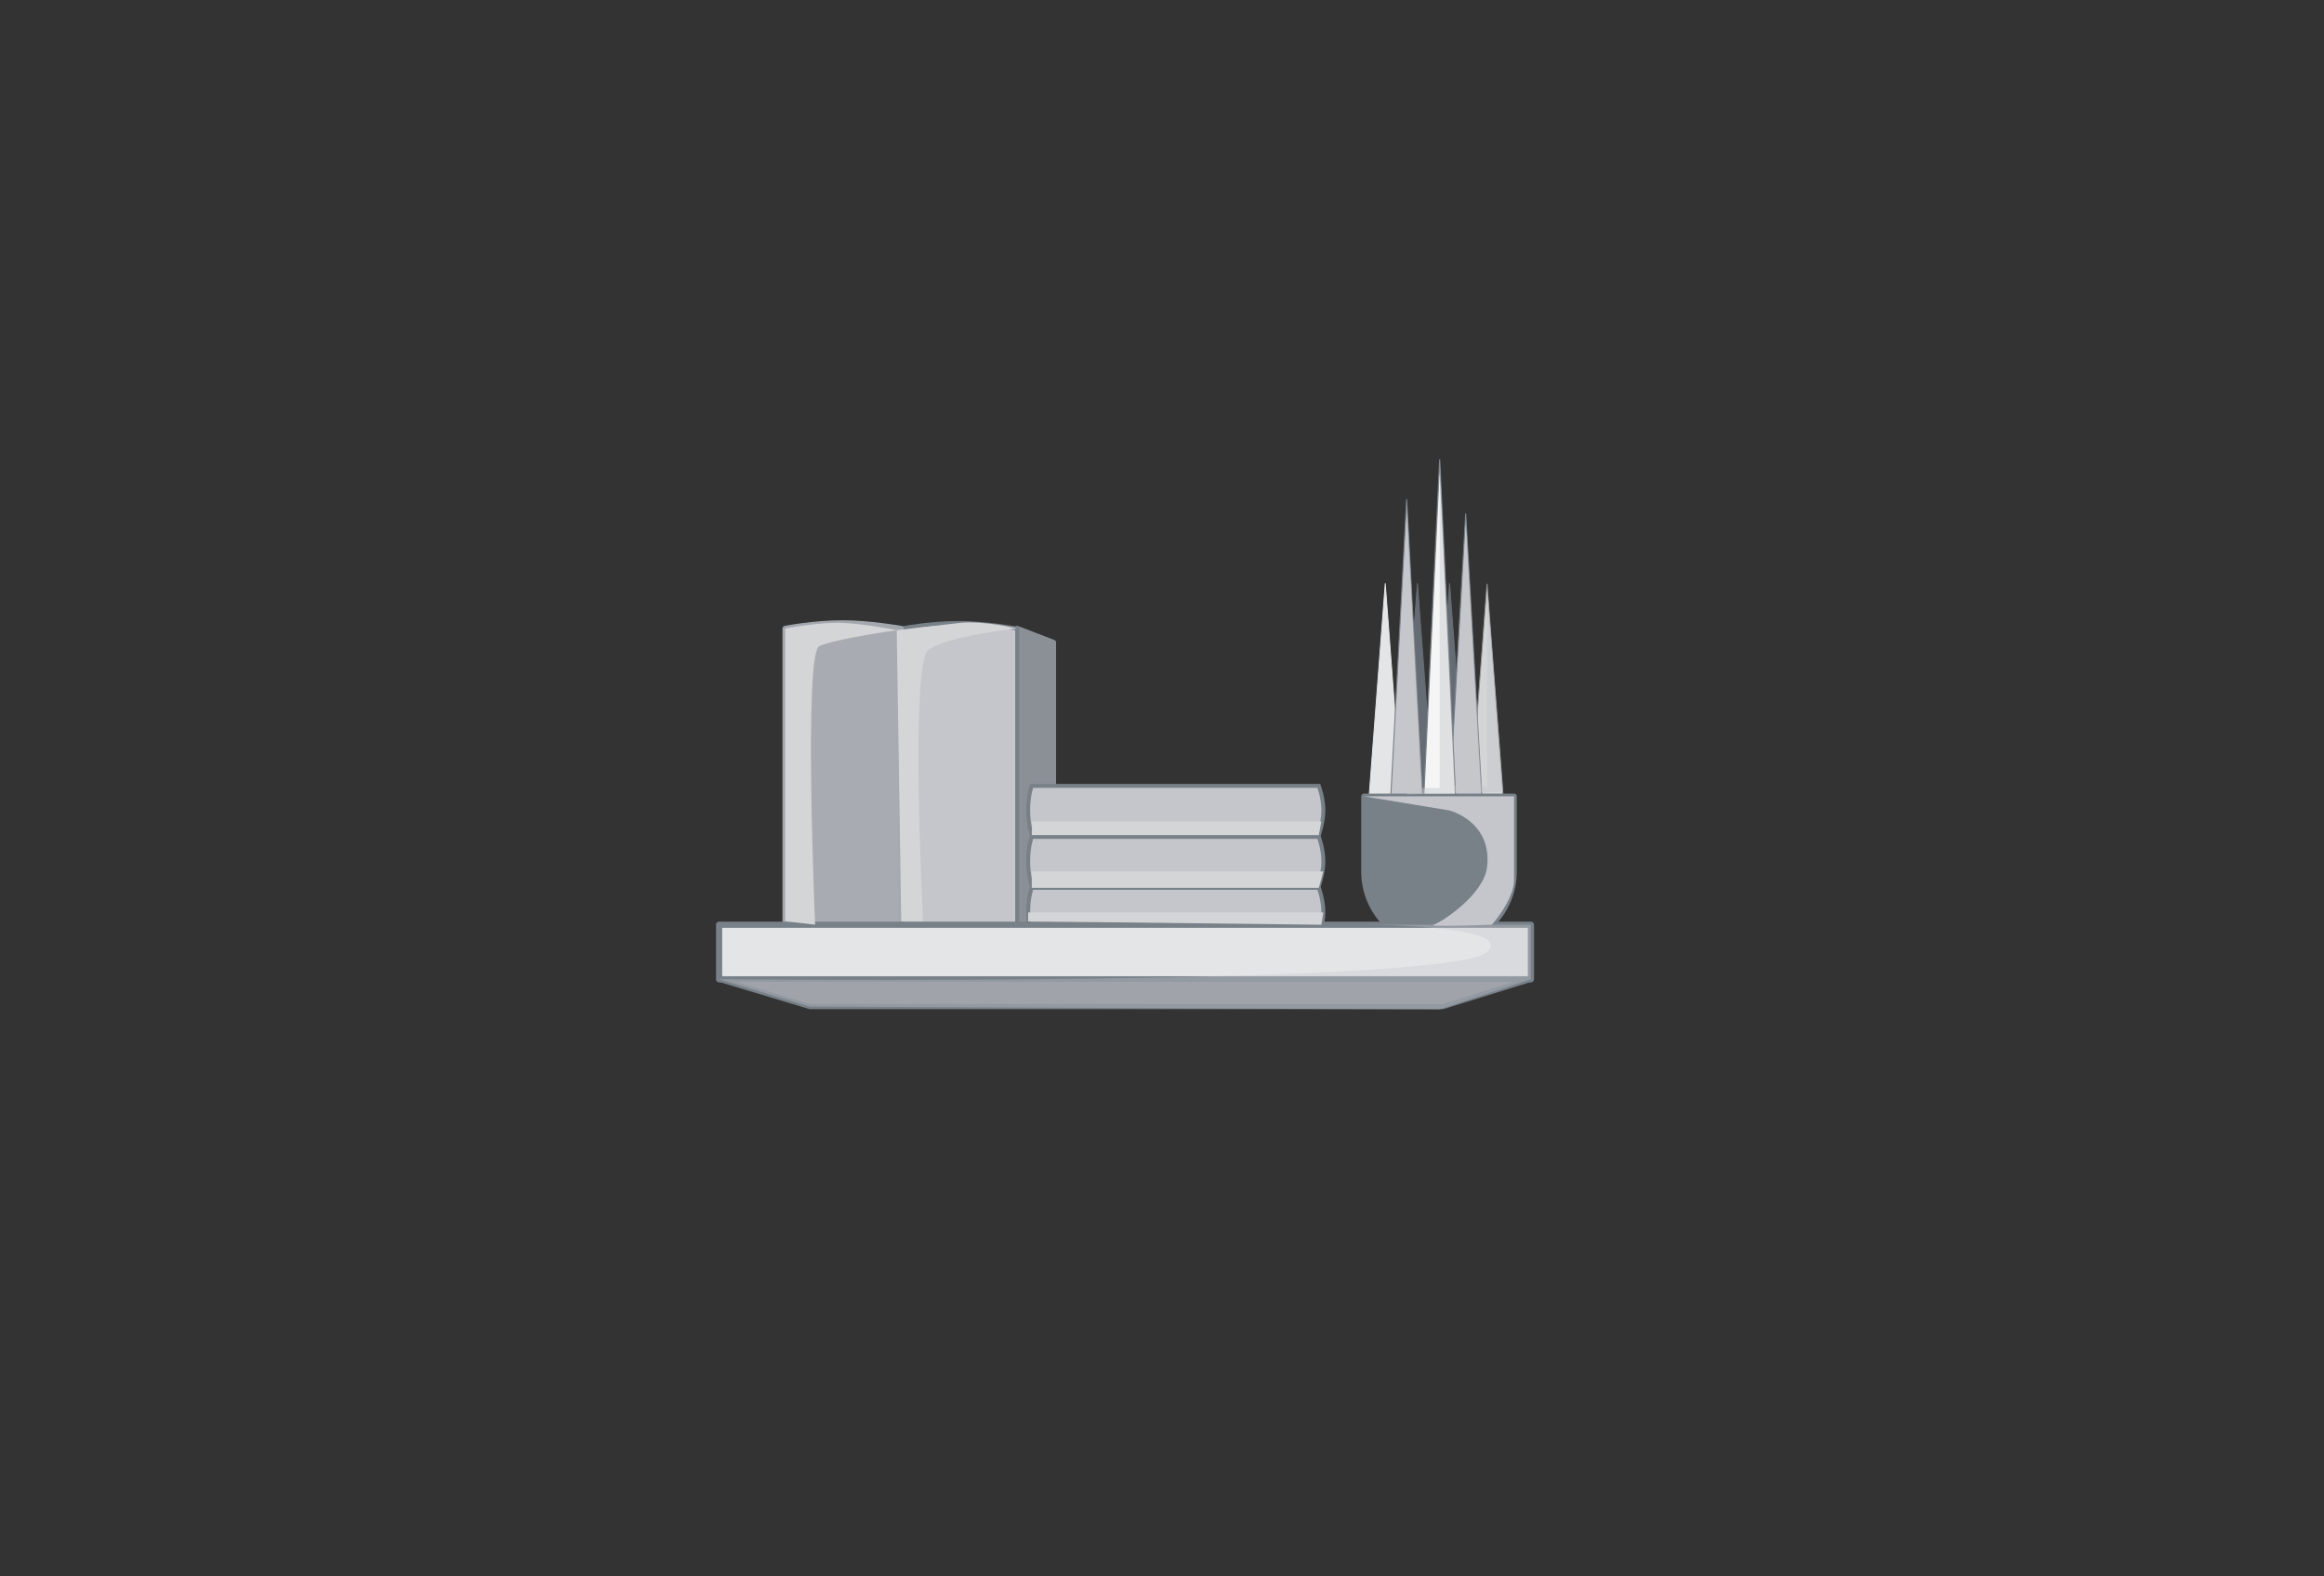 <?xml version="1.0" encoding="UTF-8"?>
<svg xmlns="http://www.w3.org/2000/svg" viewBox="0 0 377.83 256.21">
  <rect x="0" y="0" width="377.83" height="256.21" fill="#333333" stroke="none"/>
  <defs>
    <style>
      .cls-1 {
        fill: #f5f5f6;
        stroke-width: .19px;
      }

      .cls-1, .cls-2, .cls-3, .cls-4, .cls-5, .cls-6, .cls-7, .cls-8, .cls-9, .cls-10 {
        stroke-linecap: round;
        stroke-linejoin: round;
      }

      .cls-1, .cls-2, .cls-6, .cls-7, .cls-11, .cls-8 {
        stroke: #788088;
      }

      .cls-2 {
        fill: #788088;
      }

      .cls-2, .cls-4, .cls-10 {
        stroke-width: .88px;
      }

      .cls-3 {
        stroke: #969493;
      }

      .cls-3, .cls-5, .cls-9 {
        stroke-width: .15px;
      }

      .cls-3, .cls-12 {
        fill: #d4d5d6;
      }

      .cls-4 {
        stroke: #8b9097;
      }

      .cls-4, .cls-6 {
        fill: #8b9097;
      }

      .cls-13 {
        opacity: .37;
      }

      .cls-13, .cls-14, .cls-11, .cls-15 {
        fill: #c4c6cb;
      }

      .cls-13, .cls-14, .cls-12, .cls-15 {
        mix-blend-mode: multiply;
      }

      .cls-14 {
        opacity: .46;
      }

      .cls-5 {
        fill: #666c73;
        stroke: #666c73;
      }

      .cls-16 {
        isolation: isolate;
      }

      .cls-6 {
        stroke-width: .83px;
      }

      .cls-7, .cls-9 {
        fill: #e4e5e7;
      }

      .cls-11 {
        stroke-miterlimit: 10;
        stroke-width: .64px;
      }

      .cls-8 {
        fill: #c5c7cc;
        stroke-width: .17px;
      }

      .cls-9 {
        stroke: #e4e5e7;
      }

      .cls-10 {
        fill: #a8abb1;
        stroke: #a2a8ae;
      }
    </style>
  </defs>
  <g class="cls-16">
    <g id="Sedie_gropu">
      <g>
        <polygon class="cls-9" points="225.21 94.85 222.59 129.44 227.82 129.44 225.21 94.85"/>
        <polygon class="cls-5" points="230.44 94.85 227.82 129.44 233.06 129.44 230.44 94.85"/>
        <polygon class="cls-5" points="235.67 94.85 233.06 129.44 238.29 129.44 235.67 94.85"/>
        <polygon class="cls-3" points="241.76 94.94 239.15 129.52 244.38 129.52 241.76 94.94"/>
        <polygon class="cls-8" points="238.29 83.52 235.67 129.44 240.91 129.44 238.29 83.52"/>
        <polygon class="cls-1" points="234.06 74.75 231.44 130.11 236.67 130.11 234.06 74.75"/>
        <polygon class="cls-8" points="228.69 81.19 226.08 130.12 231.31 130.12 228.69 81.19"/>
      </g>
      <path class="cls-2" d="M221.74,129.44h24.42v12.21c0,6.74-5.47,12.21-12.21,12.21h0c-6.74,0-12.21-5.47-12.21-12.21v-12.21h0Z"/>
      <g>
        <polygon class="cls-4" points="171.25 151.76 171.25 104.43 165.37 102.17 165.37 152.31 171.25 151.76"/>
        <path class="cls-11" d="M165.37,151.76h-18.86v-49.59s4.46-.91,9.43-.91c4.26,0,9.43.91,9.43.91v49.59Z"/>
        <path class="cls-10" d="M146.51,151.76h-18.86v-49.59s4.46-.91,9.43-.91c4.26,0,9.43.91,9.43.91v49.59Z"/>
      </g>
      <path class="cls-11" d="M214.41,152.31h-46.67s-.59-1.71-.59-4c0-2.6.59-4,.59-4h46.67s.74,1.91.74,4c0,1.84-.74,4-.74,4Z"/>
      <path class="cls-11" d="M214.41,144.03h-46.67s-.59-1.71-.59-4c0-2.6.59-4,.59-4h46.67s.74,1.91.74,4c0,1.84-.74,4-.74,4Z"/>
      <path class="cls-11" d="M214.41,135.74h-46.67s-.59-1.71-.59-4c0-2.6.59-4,.59-4h46.67s.74,1.91.74,4c0,1.84-.74,4-.74,4Z"/>
      <g>
        <rect class="cls-7" x="116.91" y="150.31" width="131.99" height="8.87"/>
        <polygon class="cls-6" points="234.61 163.61 131.66 163.61 116.91 159.17 248.9 159.17 234.61 163.61"/>
      </g>
      <path class="cls-12" d="M145.79,102.43s-9.98,1.4-12.58,2.59-.69,45.28-.69,45.28l-4.86-.55v-47.59s5.64-1.1,9.43-.91,8.7,1.17,8.7,1.17Z"/>
      <path class="cls-12" d="M165.37,102.17s-5.43-1.36-9.43-.91-10.15,1.17-10.15,1.17l.72,47.33h3.56s-2.18-41.8.87-44.11,14.42-3.49,14.42-3.49Z"/>
      <polygon class="cls-12" points="167.81 133.52 214.82 133.52 214.41 135.74 167.74 135.74 167.81 133.52"/>
      <polygon class="cls-12" points="167.74 141.65 215.14 141.65 214.41 144.31 167.74 144.31 167.74 141.65"/>
      <polygon class="cls-12" points="167.15 148.31 215.14 148.31 214.82 150.31 167.15 149.76 167.15 148.31"/>
      <path class="cls-13" d="M116.91,159.17s118.76,1.22,124.85-4.43c4.87-4.52-21.02-4.43-20.02-4.43h27.15v8.87l-14.94,4.91-102.29-.48-14.75-4.43Z"/>
      <path class="cls-15" d="M221.74,129.44l13.93,2.3s6.97,1.78,6.09,9.2c-.53,4.51-7.4,8.97-8.71,9.37s9.5,0,9.5,0c0,0,3.6-4.02,3.6-7.33v-13.54h-24.42Z"/>
      <polygon class="cls-14" points="228.69 81.19 228.69 129.13 244.38 128.69 241.76 94.94 241.76 128.18 240.78 127.24 238.29 83.52 238.16 127.72 236.54 127.74 234.06 74.75 234.06 128.09 231.2 128.09 228.69 81.19"/>
    </g>
  </g>
</svg>